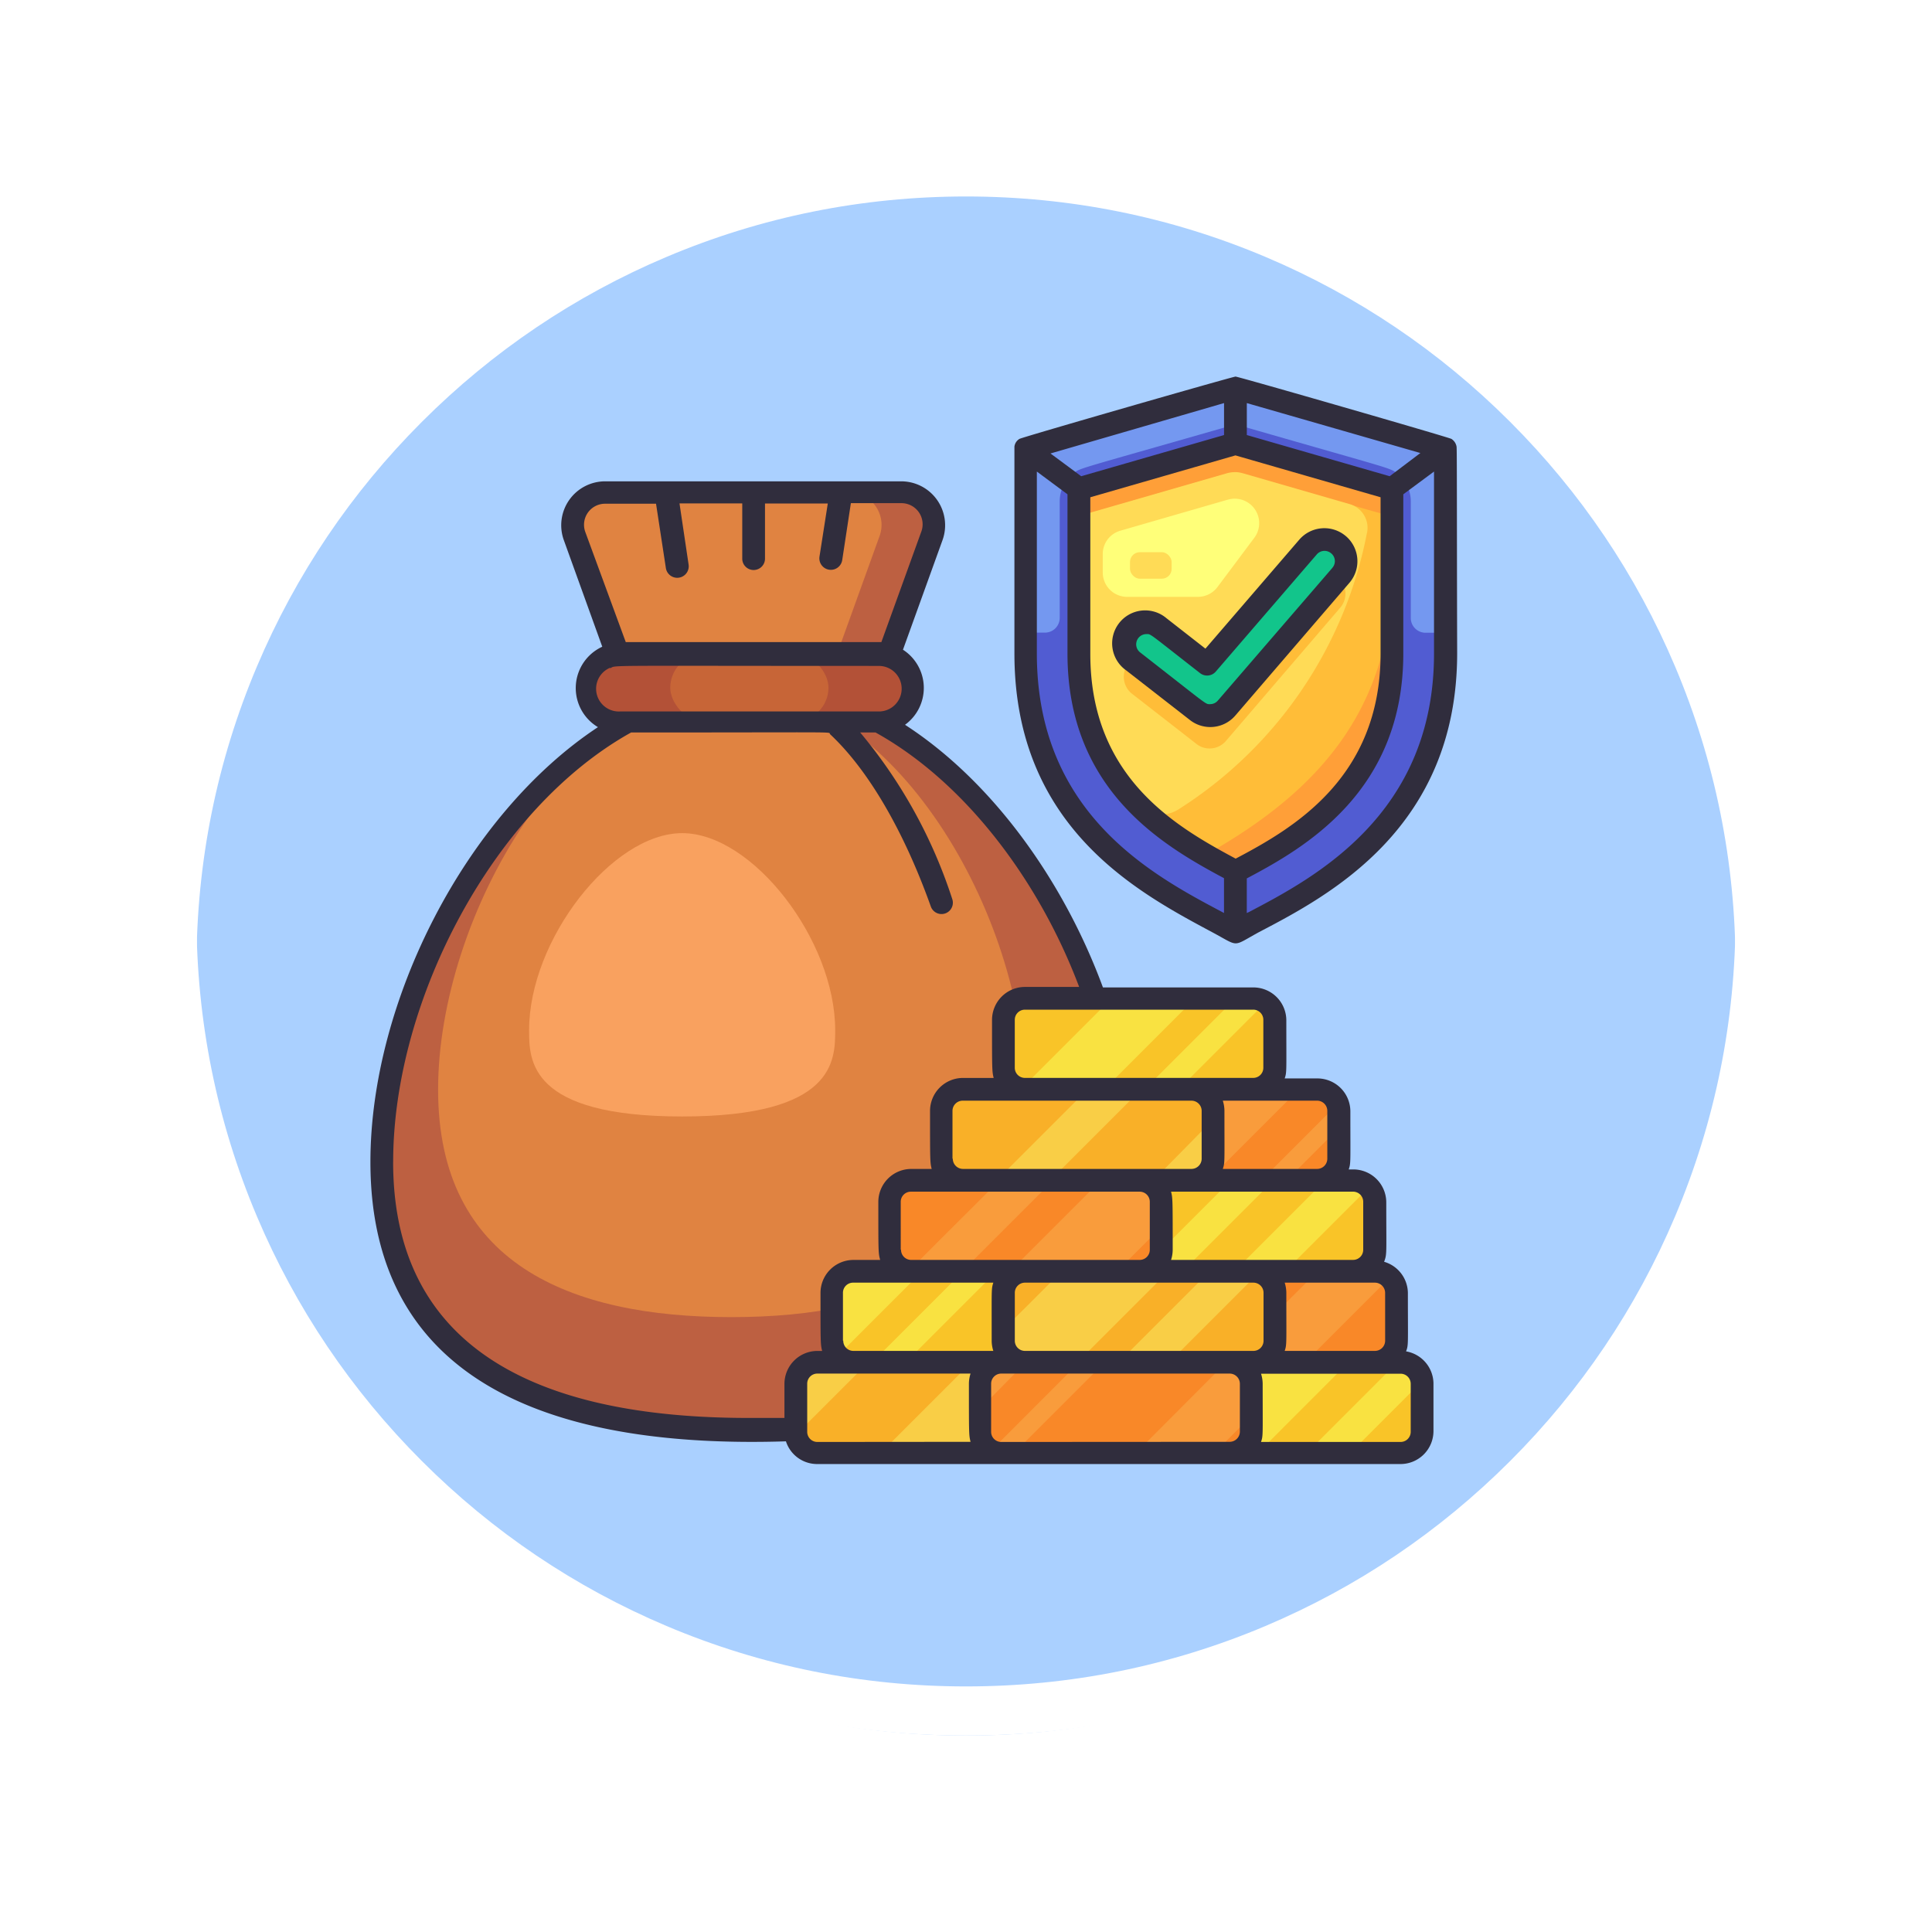 <svg xmlns="http://www.w3.org/2000/svg" xmlns:xlink="http://www.w3.org/1999/xlink" width="117.999" height="118" viewBox="0 0 117.999 118">
  <defs>
    <filter id="Trazado_874925" x="0" y="0" width="117.999" height="118" filterUnits="userSpaceOnUse">
      <feOffset dy="3" input="SourceAlpha"/>
      <feGaussianBlur stdDeviation="3" result="blur"/>
      <feFlood flood-opacity="0.161"/>
      <feComposite operator="in" in2="blur"/>
      <feComposite in="SourceGraphic"/>
    </filter>
  </defs>
  <g id="Grupo_1117974" data-name="Grupo 1117974" transform="translate(-794 -6844)">
    <g id="Grupo_1111552" data-name="Grupo 1111552" transform="translate(-5.5 4332.843)">
      <g id="Grupo_1111316" data-name="Grupo 1111316" transform="translate(808.5 2517.157)">
        <g id="Grupo_1109835" data-name="Grupo 1109835" transform="translate(0 0)">
          <g id="Grupo_1107913" data-name="Grupo 1107913" transform="translate(0 0)">
            <g transform="matrix(1, 0, 0, 1, -9, -6)" filter="url(#Trazado_874925)">
              <g id="Trazado_874925-2" data-name="Trazado 874925" transform="translate(9 6)" fill="#9cc8ff" opacity="0.859">
                <path d="M 50 98.5 C 43.452 98.5 37.1 97.218 31.122 94.689 C 25.347 92.246 20.16 88.749 15.705 84.295 C 11.251 79.84 7.753 74.653 5.311 68.878 C 2.782 62.9 1.5 56.548 1.5 50 C 1.5 43.452 2.782 37.1 5.311 31.122 C 7.753 25.347 11.251 20.16 15.705 15.705 C 20.16 11.251 25.347 7.753 31.122 5.311 C 37.1 2.782 43.452 1.5 50 1.5 C 56.548 1.5 62.899 2.782 68.878 5.311 C 74.653 7.753 79.84 11.251 84.294 15.705 C 88.749 20.16 92.246 25.347 94.689 31.122 C 97.217 37.1 98.499 43.452 98.499 50 C 98.499 56.548 97.217 62.9 94.689 68.878 C 92.246 74.653 88.749 79.84 84.294 84.295 C 79.84 88.749 74.653 92.246 68.878 94.689 C 62.899 97.218 56.548 98.5 50 98.5 Z" stroke="none"/>
                <path d="M 50 3 C 43.653 3 37.499 4.242 31.706 6.692 C 26.11 9.059 21.083 12.449 16.766 16.766 C 12.449 21.083 9.059 26.11 6.692 31.706 C 4.242 37.499 3 43.653 3 50 C 3 56.346 4.242 62.501 6.692 68.294 C 9.059 73.89 12.449 78.917 16.766 83.234 C 21.083 87.551 26.11 90.941 31.706 93.308 C 37.499 95.758 43.653 97 50 97 C 56.346 97 62.501 95.758 68.293 93.308 C 73.89 90.941 78.916 87.551 83.234 83.234 C 87.551 78.917 90.94 73.89 93.307 68.294 C 95.757 62.501 96.999 56.346 96.999 50 C 96.999 43.653 95.757 37.499 93.307 31.706 C 90.94 26.11 87.551 21.083 83.234 16.766 C 78.916 12.449 73.89 9.059 68.293 6.692 C 62.501 4.242 56.346 3 50 3 M 50 0 C 77.614 0 99.999 22.386 99.999 50 L 99.999 50 C 99.999 77.614 77.614 100 50 100 C 22.386 100 0 77.614 0 50 L 0 50 C 0 22.386 22.386 0 50 0 Z" stroke="none" fill="#fff"/>
              </g>
            </g>
            <g id="Trazado_874923" data-name="Trazado 874923" transform="translate(0 0)" fill="none">
              <path d="M50,0a50,50,0,0,1,50,50h0A50,50,0,0,1,0,50H0A50,50,0,0,1,50,0Z" stroke="none"/>
              <path d="M 50 3 C 43.653 3 37.499 4.242 31.706 6.692 C 26.11 9.059 21.083 12.449 16.766 16.766 C 12.449 21.083 9.059 26.11 6.692 31.706 C 4.242 37.499 3 43.653 3 50 C 3 56.346 4.242 62.501 6.692 68.294 C 9.059 73.89 12.449 78.917 16.766 83.234 C 21.083 87.551 26.11 90.941 31.706 93.308 C 37.499 95.758 43.653 97 50 97 C 56.346 97 62.501 95.758 68.293 93.308 C 73.89 90.941 78.916 87.551 83.234 83.234 C 87.551 78.917 90.94 73.89 93.307 68.294 C 95.757 62.501 96.999 56.346 96.999 50 C 96.999 43.653 95.757 37.499 93.307 31.706 C 90.94 26.11 87.551 21.083 83.234 16.766 C 78.916 12.449 73.89 9.059 68.293 6.692 C 62.501 4.242 56.346 3 50 3 M 50 0 C 77.614 0 99.999 22.386 99.999 50 L 99.999 50 C 99.999 77.614 77.614 100 50 100 C 22.386 100 0 77.614 0 50 L 0 50 C 0 22.386 22.386 0 50 0 Z" stroke="none" fill="#fff"/>
            </g>
          </g>
        </g>
      </g>
    </g>
    <g id="Money_Insurance" data-name="Money Insurance" transform="translate(816.384 6866.83)">
      <path id="Trazado_909643" data-name="Trazado 909643" d="M39.919,13c-4.668,12.942-3.786,10.518-4.085,11.331H22.2C21.919,23.57,23.295,27.37,18.119,13A1.987,1.987,0,0,1,20,10.35H38.064A1.987,1.987,0,0,1,39.919,13Z" transform="translate(-5.423 -3.108)" fill="#e08341"/>
      <path id="Trazado_909644" data-name="Trazado 909644" d="M46.369,13C41.7,25.946,42.583,23.522,42.284,24.334H39.13c.278-.757-.472,1.3,4.085-11.331a1.987,1.987,0,0,0-1.883-2.654h3.154A1.987,1.987,0,0,1,46.369,13Z" transform="translate(-11.873 -3.108)" fill="#bd6041"/>
      <path id="Trazado_909645" data-name="Trazado 909645" d="M1.19,56.5c0,12.5,10.164,16.4,22.7,16.4s22.689-3.87,22.689-16.4S36.419,27.52,23.886,27.52,1.19,43.971,1.19,56.5Z" transform="translate(-0.29 -8.35)" fill="#bd6041"/>
      <path id="Trazado_909646" data-name="Trazado 909646" d="M6.19,52.071c0,10.608,8.024,13.894,17.916,13.894s17.916-3.279,17.916-13.894S34.006,27.52,24.12,27.52,6.19,41.456,6.19,52.071Z" transform="translate(-1.817 -8.35)" fill="#e08341"/>
      <path id="Trazado_909647" data-name="Trazado 909647" d="M23.541,57.615c-9.351,0-9.351-3.432-9.351-5.273,0-5.509,5.064-12.032,9.351-12.032s9.344,6.523,9.344,12.032c0,1.841,0,5.273-9.344,5.273Z" transform="translate(-4.259 -12.255)" fill="#f9a15f"/>
      <path id="Trazado_909648" data-name="Trazado 909648" d="M21.423,28.66H37.207a2.084,2.084,0,1,0,0-4.113H21.423a2.084,2.084,0,0,0,0,4.113Z" transform="translate(-5.934 -7.434)" fill="#b35137"/>
      <rect id="Rectángulo_405047" data-name="Rectángulo 405047" width="9.663" height="4.113" rx="2.056" transform="translate(28.216 21.227) rotate(180)" fill="#c76537"/>
      <path id="Trazado_909649" data-name="Trazado 909649" d="M54.165,88.191v2.952a1.32,1.32,0,0,1-1.313,1.32H38.9A1.306,1.306,0,0,1,37.6,91.324a30.771,30.771,0,0,1,0-3.1,1.313,1.313,0,0,1,1.16-1.306H52.872a1.32,1.32,0,0,1,1.292,1.271Z" transform="translate(-11.395 -26.484)" fill="#f9b028"/>
      <path id="Trazado_909650" data-name="Trazado 909650" d="M56.31,87.664l-4.793,4.793H45L50.558,86.9h4.585A1.306,1.306,0,0,1,56.31,87.664Z" transform="translate(-13.665 -26.478)" fill="#f9ce46"/>
      <path id="Trazado_909651" data-name="Trazado 909651" d="M85.345,88.185v2.952a1.32,1.32,0,0,1-1.313,1.32H70.076a1.32,1.32,0,0,1-1.313-1.32,30.772,30.772,0,0,1,0-3.1A1.306,1.306,0,0,1,70.055,86.9H84.032A1.32,1.32,0,0,1,85.345,88.185Z" transform="translate(-20.908 -26.478)" fill="#f9c428"/>
      <path id="Trazado_909652" data-name="Trazado 909652" d="M89.54,88.038l-4.37,4.37H82.51l5.558-5.558h.174a1.306,1.306,0,0,1,1.3,1.188Z" transform="translate(-25.117 -26.463)" fill="#f9e241"/>
      <path id="Trazado_909653" data-name="Trazado 909653" d="M81.664,86.85l-5.551,5.558H71.32l5.558-5.558Z" transform="translate(-21.7 -26.463)" fill="#f9e241"/>
      <path id="Trazado_909654" data-name="Trazado 909654" d="M57.343,80.185v2.952a1.32,1.32,0,0,1-1.32,1.32H42.073a1.32,1.32,0,0,1-1.313-1.32V80.22a1.313,1.313,0,0,1,1.313-1.32h13.95a1.32,1.32,0,0,1,1.32,1.285Z" transform="translate(-12.371 -24.036)" fill="#f9c428"/>
      <path id="Trazado_909655" data-name="Trazado 909655" d="M42.073,78.85H46.3l-5.162,5.162a1.327,1.327,0,0,1-.375-.889V80.2a1.313,1.313,0,0,1,1.313-1.355Z" transform="translate(-12.37 -24.021)" fill="#f9e241"/>
      <path id="Trazado_909656" data-name="Trazado 909656" d="M51.937,78.85l-5.558,5.558H44.33l5.558-5.558Z" transform="translate(-13.46 -24.021)" fill="#f9e241"/>
      <path id="Trazado_909657" data-name="Trazado 909657" d="M83.113,80.185v2.952a1.32,1.32,0,0,1-1.32,1.32H67.843a1.313,1.313,0,0,1-1.313-1.223V80.22a1.32,1.32,0,0,1,1.32-1.32H81.793a1.278,1.278,0,0,1,.924.389,1.3,1.3,0,0,1,.4.9Z" transform="translate(-20.238 -24.036)" fill="#f98828"/>
      <path id="Trazado_909658" data-name="Trazado 909658" d="M85.452,79.239l-5.169,5.169H75.49l5.558-5.558h3.474A1.278,1.278,0,0,1,85.452,79.239Z" transform="translate(-22.973 -24.021)" fill="#f99c3c"/>
      <path id="Trazado_909659" data-name="Trazado 909659" d="M81.213,72.185v2.953a1.313,1.313,0,0,1-1.313,1.32H65.95a1.32,1.32,0,0,1-1.32-1.32V72.22a1.32,1.32,0,0,1,1.32-1.32H79.9A1.32,1.32,0,0,1,81.213,72.185Z" transform="translate(-19.658 -21.593)" fill="#f9c428"/>
      <path id="Trazado_909660" data-name="Trazado 909660" d="M84.388,71.288l-5.12,5.12h-3.1l5.558-5.558h1.7A1.257,1.257,0,0,1,84.388,71.288Z" transform="translate(-23.181 -21.578)" fill="#f9e241"/>
      <path id="Trazado_909661" data-name="Trazado 909661" d="M76.043,70.85l-5.558,5.558H67.88l5.558-5.558Z" transform="translate(-20.65 -21.578)" fill="#f9e241"/>
      <path id="Trazado_909662" data-name="Trazado 909662" d="M78.048,64.185v2.952a1.32,1.32,0,0,1-1.32,1.32H62.778a1.3,1.3,0,0,1-1.25-.917c-.1-.243-.069-.125-.069-3.321a1.32,1.32,0,0,1,1.32-1.32h13.95a1.327,1.327,0,0,1,1.32,1.285Z" transform="translate(-18.689 -19.151)" fill="#f98828"/>
      <path id="Trazado_909663" data-name="Trazado 909663" d="M76.545,62.85l-5.558,5.558H64.45l5.558-5.558Z" transform="translate(-19.603 -19.136)" fill="#f99c3c"/>
      <path id="Trazado_909664" data-name="Trazado 909664" d="M62.423,72.185v2.953a1.32,1.32,0,0,1-1.313,1.32H47.035a1.306,1.306,0,0,1-1.195-1.32V72.22a1.32,1.32,0,0,1,1.313-1.32H61.11A1.32,1.32,0,0,1,62.423,72.185Z" transform="translate(-13.921 -21.593)" fill="#f98828"/>
      <path id="Trazado_909665" data-name="Trazado 909665" d="M65.662,72.17v1.563l-2.675,2.675H56.45l5.558-5.558h2.341a1.32,1.32,0,0,1,1.313,1.32Z" transform="translate(-17.161 -21.578)" fill="#f99c3c"/>
      <path id="Trazado_909666" data-name="Trazado 909666" d="M56.384,70.85l-5.558,5.558h-3.14c-.195,0-.695.549,5.426-5.558Z" transform="translate(-14.455 -21.578)" fill="#f99c3c"/>
      <rect id="Rectángulo_405048" data-name="Rectángulo 405048" width="16.59" height="5.558" rx="1.9" transform="translate(35.079 43.714)" fill="#f9b028"/>
      <path id="Trazado_909667" data-name="Trazado 909667" d="M72.422,56.185v2.952a1.32,1.32,0,0,1-1.313,1.32H56.917a1.306,1.306,0,0,1-1.077-1.32V56.22a1.32,1.32,0,0,1,1.313-1.32H71.109a1.32,1.32,0,0,1,1.313,1.285Z" transform="translate(-16.974 -16.709)" fill="#f9c428"/>
      <path id="Trazado_909668" data-name="Trazado 909668" d="M68.047,54.85l-5.558,5.558h-5.1l5.558-5.558Z" transform="translate(-17.448 -16.694)" fill="#f9e241"/>
      <path id="Trazado_909669" data-name="Trazado 909669" d="M75.672,55.1l-5.308,5.308H68.28l5.558-5.558C75.033,54.848,75.262,54.793,75.672,55.1Z" transform="translate(-20.772 -16.692)" fill="#f9e241"/>
      <path id="Trazado_909670" data-name="Trazado 909670" d="M72.423,80.185v2.952a1.32,1.32,0,0,1-1.313,1.32H57.153a1.32,1.32,0,0,1-1.313-1.32V80.22a1.32,1.32,0,0,1,1.313-1.32c15.158,0,14.068,0,14.332.063A1.3,1.3,0,0,1,72.423,80.185Z" transform="translate(-16.974 -24.036)" fill="#f9b028"/>
      <path id="Trazado_909671" data-name="Trazado 909671" d="M70.333,88.185v2.952a1.32,1.32,0,0,1-1.32,1.32c-15.193,0-14.165.069-14.589-.16a1.3,1.3,0,0,1-.695-1.16V88.22a1.313,1.313,0,0,1,1.313-1.32H69.013a1.32,1.32,0,0,1,1.32,1.285Z" transform="translate(-16.33 -26.478)" fill="#f98828"/>
      <path id="Trazado_909672" data-name="Trazado 909672" d="M74.534,88.162v1.987L72.283,92.4H67.49c6.183-6.183,5.481-5.558,5.724-5.558A1.32,1.32,0,0,1,74.534,88.162Z" transform="translate(-20.531 -26.455)" fill="#f99c3c"/>
      <path id="Trazado_909673" data-name="Trazado 909673" d="M60.171,86.85h1.556l-5.558,5.558a2.688,2.688,0,0,1-1.389-.16Z" transform="translate(-16.651 -26.463)" fill="#f99c3c"/>
      <path id="Trazado_909674" data-name="Trazado 909674" d="M55.073,86.85h1.535L53.76,89.733V88.2a1.313,1.313,0,0,1,1.313-1.355Z" transform="translate(-16.339 -26.463)" fill="#f99c3c"/>
      <g id="Grupo_1117973" data-name="Grupo 1117973" transform="translate(26.222 43.714)">
        <path id="Trazado_909675" data-name="Trazado 909675" d="M74.587,78.912l-5.5,5.5H66l5.558-5.558C74.468,78.849,74.336,78.828,74.587,78.912Z" transform="translate(-46.298 -67.734)" fill="#f9ce46"/>
        <path id="Trazado_909676" data-name="Trazado 909676" d="M65.941,78.85l-5.558,5.558h-3.23a1.32,1.32,0,0,1-1.313-1.285v-.695l3.585-3.578Z" transform="translate(-43.196 -67.735)" fill="#f9ce46"/>
        <path id="Trazado_909677" data-name="Trazado 909677" d="M72.661,65.55v2.4a1.32,1.32,0,0,1-1.32,1.32H69Z" transform="translate(-47.214 -63.674)" fill="#f9ce46"/>
        <path id="Trazado_909678" data-name="Trazado 909678" d="M38.918,86.849h3.14L37.64,91.267V88.009C38.884,86.738,38.717,86.849,38.918,86.849Z" transform="translate(-37.64 -70.176)" fill="#f9ce46"/>
        <path id="Trazado_909679" data-name="Trazado 909679" d="M64.11,62.85l-5.558,5.558H55.28l5.558-5.558Z" transform="translate(-43.025 -62.85)" fill="#f9ce46"/>
      </g>
      <path id="Trazado_909680" data-name="Trazado 909680" d="M70.857,78.85c-4.793,4.793-4.342,4.384-4.342,4.238V81.643l2.779-2.779Z" transform="translate(-20.23 -24.021)" fill="#f9b028"/>
      <path id="Trazado_909681" data-name="Trazado 909681" d="M83.264,65.633l-3.175,3.175H78.54l4.648-4.648C83.292,64.389,83.264,64.528,83.264,65.633Z" transform="translate(-23.905 -19.536)" fill="#f99c3c"/>
      <path id="Trazado_909682" data-name="Trazado 909682" d="M83.42,4.9V17.4c0,10.8-8.392,14.651-12.289,16.722l-.528.285c-3.133-1.765-6.885-3.425-9.643-7.058a15.422,15.422,0,0,1-3.126-8.5c-.083-1.049-.056-.868-.056-13.964,1.917-.563,12.3-3.543,12.824-3.7.076.049,8.517,2.452,12.817,3.71Z" transform="translate(-17.565 -0.311)" fill="#7498f0"/>
      <path id="Trazado_909683" data-name="Trazado 909683" d="M82.248,17.135a.9.9,0,0,1-.9-.9V9.1a2.147,2.147,0,0,0-.806-1.667c-.479-.389-.09-.2-9.3-2.855a2.084,2.084,0,0,0-1.195,0c-9.441,2.709-8.878,2.48-9.33,2.855A2.14,2.14,0,0,0,59.906,9.1v7.128a.9.9,0,0,1-.9.9H57.78a18.656,18.656,0,0,0,1.2,7.808c2.5,6.079,7.982,8.455,11.622,10.469l.528-.285c3.9-2.084,12.289-5.926,12.289-16.722V17.135Z" transform="translate(-17.567 -1.32)" fill="#515cd2"/>
      <path id="Trazado_909684" data-name="Trazado 909684" d="M80.86,8.525a1.084,1.084,0,0,1,.792,1.049c0,10.032.083,10.421-.257,12.171-1.1,5.794-5.467,8.462-8.871,10.289a1.209,1.209,0,0,1-1.278-.146A25.183,25.183,0,0,1,67.14,29.22a12.574,12.574,0,0,1-4.793-10.33V9.567a1.084,1.084,0,0,1,.792-1.042L71.69,6.059c.431-.125-.1-.2,8.774,2.355Z" transform="translate(-18.958 -1.783)" fill="#ffbd38"/>
      <path id="Trazado_909685" data-name="Trazado 909685" d="M81.646,9.574v1.778a1.1,1.1,0,0,0-.785-1.049c-.882-.243-4.62-1.327-8.566-2.459-.417-.125.181-.229-9.163,2.459a1.1,1.1,0,0,0-.792,1.049V9.574a1.091,1.091,0,0,1,.792-1.042l8.559-2.466c.59-.16,1.084.2,9.17,2.466a1.084,1.084,0,0,1,.785,1.042Z" transform="translate(-18.959 -1.79)" fill="#ff9f38"/>
      <path id="Trazado_909686" data-name="Trazado 909686" d="M85.044,16.77c0,5.641.076,6.53-.257,8.26-1.1,5.752-5.44,8.455-8.864,10.275a1.112,1.112,0,0,1-1.063,0c-.479-.264-.98-.542-1.389-.778,7.315-4.071,11.574-9.219,11.574-17.757Z" transform="translate(-22.357 -5.068)" fill="#ff9f38"/>
      <path id="Trazado_909687" data-name="Trazado 909687" d="M80.066,12.253A25.767,25.767,0,0,1,68.548,29.169a2.154,2.154,0,0,1-2.689-.327,12.609,12.609,0,0,1-3.522-9.17v-7.44a1.257,1.257,0,0,1,.91-1.209l8.26-2.383a1.778,1.778,0,0,1,.973,0L79,10.523a1.508,1.508,0,0,1,1.07,1.73Z" transform="translate(-18.956 -2.565)" fill="#ffdb56"/>
      <path id="Trazado_909688" data-name="Trazado 909688" d="M72.241,10.97,65.7,12.86a1.48,1.48,0,0,0-1.077,1.424V15.41A1.487,1.487,0,0,0,66.107,16.9h4.335a1.487,1.487,0,0,0,1.188-.6l2.251-3.008a1.494,1.494,0,0,0-1.64-2.32Z" transform="translate(-19.655 -3.277)" fill="#ffff79"/>
      <path id="Trazado_909689" data-name="Trazado 909689" d="M70.907,27.837l-3.89-3.029a1.322,1.322,0,1,1,1.626-2.084l2.9,2.258L77.7,17.8a1.322,1.322,0,1,1,2,1.73l-6.947,8.1a1.313,1.313,0,0,1-1.848.208Z" transform="translate(-20.231 -5.242)" fill="#ffbd38"/>
      <path id="Trazado_909690" data-name="Trazado 909690" d="M70.907,25l-3.89-3.029a1.322,1.322,0,1,1,1.626-2.084l2.9,2.258L77.7,14.988a1.32,1.32,0,0,1,2,1.723l-6.947,8.107A1.32,1.32,0,0,1,70.907,25Z" transform="translate(-20.231 -4.384)" fill="#12c58b"/>
      <rect id="Rectángulo_405049" data-name="Rectángulo 405049" width="2.543" height="1.619" rx="0.6" transform="translate(46.632 10.896)" fill="#ffdb56"/>
      <path id="Trazado_909691" data-name="Trazado 909691" d="M63.493,62.518c.153-.4.111-.4.111-3.571a2.008,2.008,0,0,0-1.452-1.9c.181-.479.132-.452.132-3.626a2.015,2.015,0,0,0-2.008-2.015h-.285c.132-.4.1-.368.1-3.543a2.015,2.015,0,0,0-2.015-2.015H56.08c.132-.4.1-.368.1-3.543a2.015,2.015,0,0,0-2.008-2.015H44.979c-2.411-6.544-6.773-12.6-12.088-16.041a2.779,2.779,0,0,0-.125-4.585l2.418-6.7A2.682,2.682,0,0,0,32.648,9.38H14.586a2.682,2.682,0,0,0-2.536,3.585L14.4,19.481a2.779,2.779,0,0,0-.264,4.912C6.069,29.721.24,41.135.24,50.951c0,13.79,11.643,17.5,25.378,17.062A2,2,0,0,0,27.535,69.4H63.159a2.015,2.015,0,0,0,2.008-2.015V64.47a2.015,2.015,0,0,0-1.674-1.952Zm-1.278-.653a.625.625,0,0,1-.625.625H56.08c.132-.4.1-.368.1-3.543a2.084,2.084,0,0,0-.1-.625h5.509a.625.625,0,0,1,.625.625Zm-22,.625a.618.618,0,0,1-.618-.625V58.947a.618.618,0,0,1,.618-.625H54.17a.618.618,0,0,1,.618.625v2.918a.618.618,0,0,1-.618.625ZM29.1,61.865V58.947a.618.618,0,0,1,.618-.625h8.566c-.125.4-.1.361-.1,3.543a2.084,2.084,0,0,0,.1.625H29.737a.618.618,0,0,1-.618-.625Zm3.529-5.558V53.39a.618.618,0,0,1,.618-.625H47.223a.618.618,0,0,1,.618.625v2.918a.618.618,0,0,1-.618.625H33.266a.618.618,0,0,1-.618-.625Zm3.161-5.558V47.832a.625.625,0,0,1,.625-.625H50.384a.625.625,0,0,1,.625.625V50.75a.625.625,0,0,1-.625.625H36.434a.625.625,0,0,1-.625-.625Zm24.468,2.015a.618.618,0,0,1,.618.625v2.918a.618.618,0,0,1-.618.625H49.14a2.084,2.084,0,0,0,.1-.625c0-3.071,0-3.14-.1-3.543Zm-2.2-5.558a.625.625,0,0,1,.625.625V50.75a.625.625,0,0,1-.625.625H52.3c.132-.4.1-.368.1-3.543a2.084,2.084,0,0,0-.1-.625Zm-3.9-5.558a.618.618,0,0,1,.618.625v2.918a.618.618,0,0,1-.618.625H40.213a.618.618,0,0,1-.618-.625V42.274a.618.618,0,0,1,.618-.625ZM13.363,12.471a1.285,1.285,0,0,1,1.23-1.723h3.091l.6,3.925a.7.7,0,0,0,1.389-.208l-.556-3.738H22.95v3.348a.695.695,0,1,0,1.389,0V10.735h3.835l-.507,3.244a.7.7,0,0,0,1.389.208l.528-3.474h3.078a1.292,1.292,0,0,1,1.23,1.723L31.446,19.2H15.836Zm1.514,8.336c.417-.215-.924-.153,16.409-.153a1.391,1.391,0,0,1,.1,2.779H15.524a1.389,1.389,0,0,1-.625-2.675ZM1.629,50.951c0-9.934,6.183-21.591,14.533-26.232,13.456,0,11.977-.056,12.157.111,2.32,2.167,4.5,5.9,6.148,10.518a.693.693,0,0,0,1.306-.465,30.486,30.486,0,0,0-5.62-10.164h.938c5.426,3.008,9.969,8.989,12.435,15.541H40.213a2.015,2.015,0,0,0-2.008,2.015c0,3.064,0,3.133.1,3.543H36.434a2.015,2.015,0,0,0-2.015,2.015c0,3.064,0,3.133.1,3.543h-1.25a2.015,2.015,0,0,0-2.008,2.015c0,3.161,0,3.1.111,3.543H29.737a2.015,2.015,0,0,0-2.008,2.015c0,3.064,0,3.133.1,3.543h-.292A2.015,2.015,0,0,0,25.527,64.5v2.084h-1.9c-14.6.069-22-5.217-22-15.638Zm25.906,17.1a.618.618,0,0,1-.618-.625V64.5a.618.618,0,0,1,.618-.625h9.358a2.084,2.084,0,0,0-.1.625c0,3.112,0,3.133.1,3.543Zm11.233,0a.618.618,0,0,1-.618-.625V64.5a.618.618,0,0,1,.618-.625h13.95a.625.625,0,0,1,.625.625v2.918a.625.625,0,0,1-.625.625Zm25.009-.625a.618.618,0,0,1-.618.625H54.635c.132-.4.1-.368.1-3.543a2.084,2.084,0,0,0-.1-.625h8.524a.618.618,0,0,1,.618.625Z" transform="translate(0 -2.812)" fill="#302d3d"/>
      <path id="Trazado_909692" data-name="Trazado 909692" d="M83.863,4.449a.7.7,0,0,0-.313-.472C83.4,3.88,70.532.17,70.365.17s-13.033,3.7-13.2,3.807a.639.639,0,0,0-.306.472V17.086c0,10.608,7.545,14.589,12.053,17.006,1.737.924,1.195.924,2.9,0C76.034,31.883,83.9,27.771,83.9,17.058,83.877,8.34,83.891,4.623,83.863,4.449ZM79.778,6.256,71.053,3.741V1.789l10.6,3.05ZM70.372,29.612c-3.661-1.959-8.878-4.96-8.878-12.5V7.541l8.864-2.557,8.864,2.557v9.545C79.223,24.714,73.832,27.785,70.372,29.612ZM60.938,6.256,59.062,4.866l10.6-3.078V3.741Zm-2.709,10.83V5.971L60.1,7.36v9.726c0,8.336,5.815,11.72,9.559,13.72v2.126l-.118-.063C65.294,30.619,58.229,26.861,58.229,17.086Zm12.922,15.8-.1.049V30.82c3.536-1.869,9.559-5.308,9.559-13.734V7.36l1.876-1.389V17.086C82.488,26.958,75.11,30.813,71.15,32.891Z" transform="translate(-17.286)" fill="#302d3d"/>
      <path id="Trazado_909693" data-name="Trazado 909693" d="M79.728,13.986a2.022,2.022,0,0,0-2.848.215l-5.731,6.655L68.773,19a2.015,2.015,0,1,0-2.466,3.182l3.89,3.029a2.015,2.015,0,0,0,2.779-.271l6.975-8.114a2.022,2.022,0,0,0-.222-2.841Zm-.834,1.945-6.989,8.1a.618.618,0,0,1-.472.215c-.3,0-.049.132-4.272-3.161a.625.625,0,0,1,.382-1.118c.292,0,.063-.125,3.286,2.39a.7.7,0,0,0,.952-.1L77.95,15.1a.625.625,0,0,1,.882-.063.618.618,0,0,1,.063.889Z" transform="translate(-19.91 -4.069)" fill="#302d3d"/>
    </g>
  </g>
</svg>
